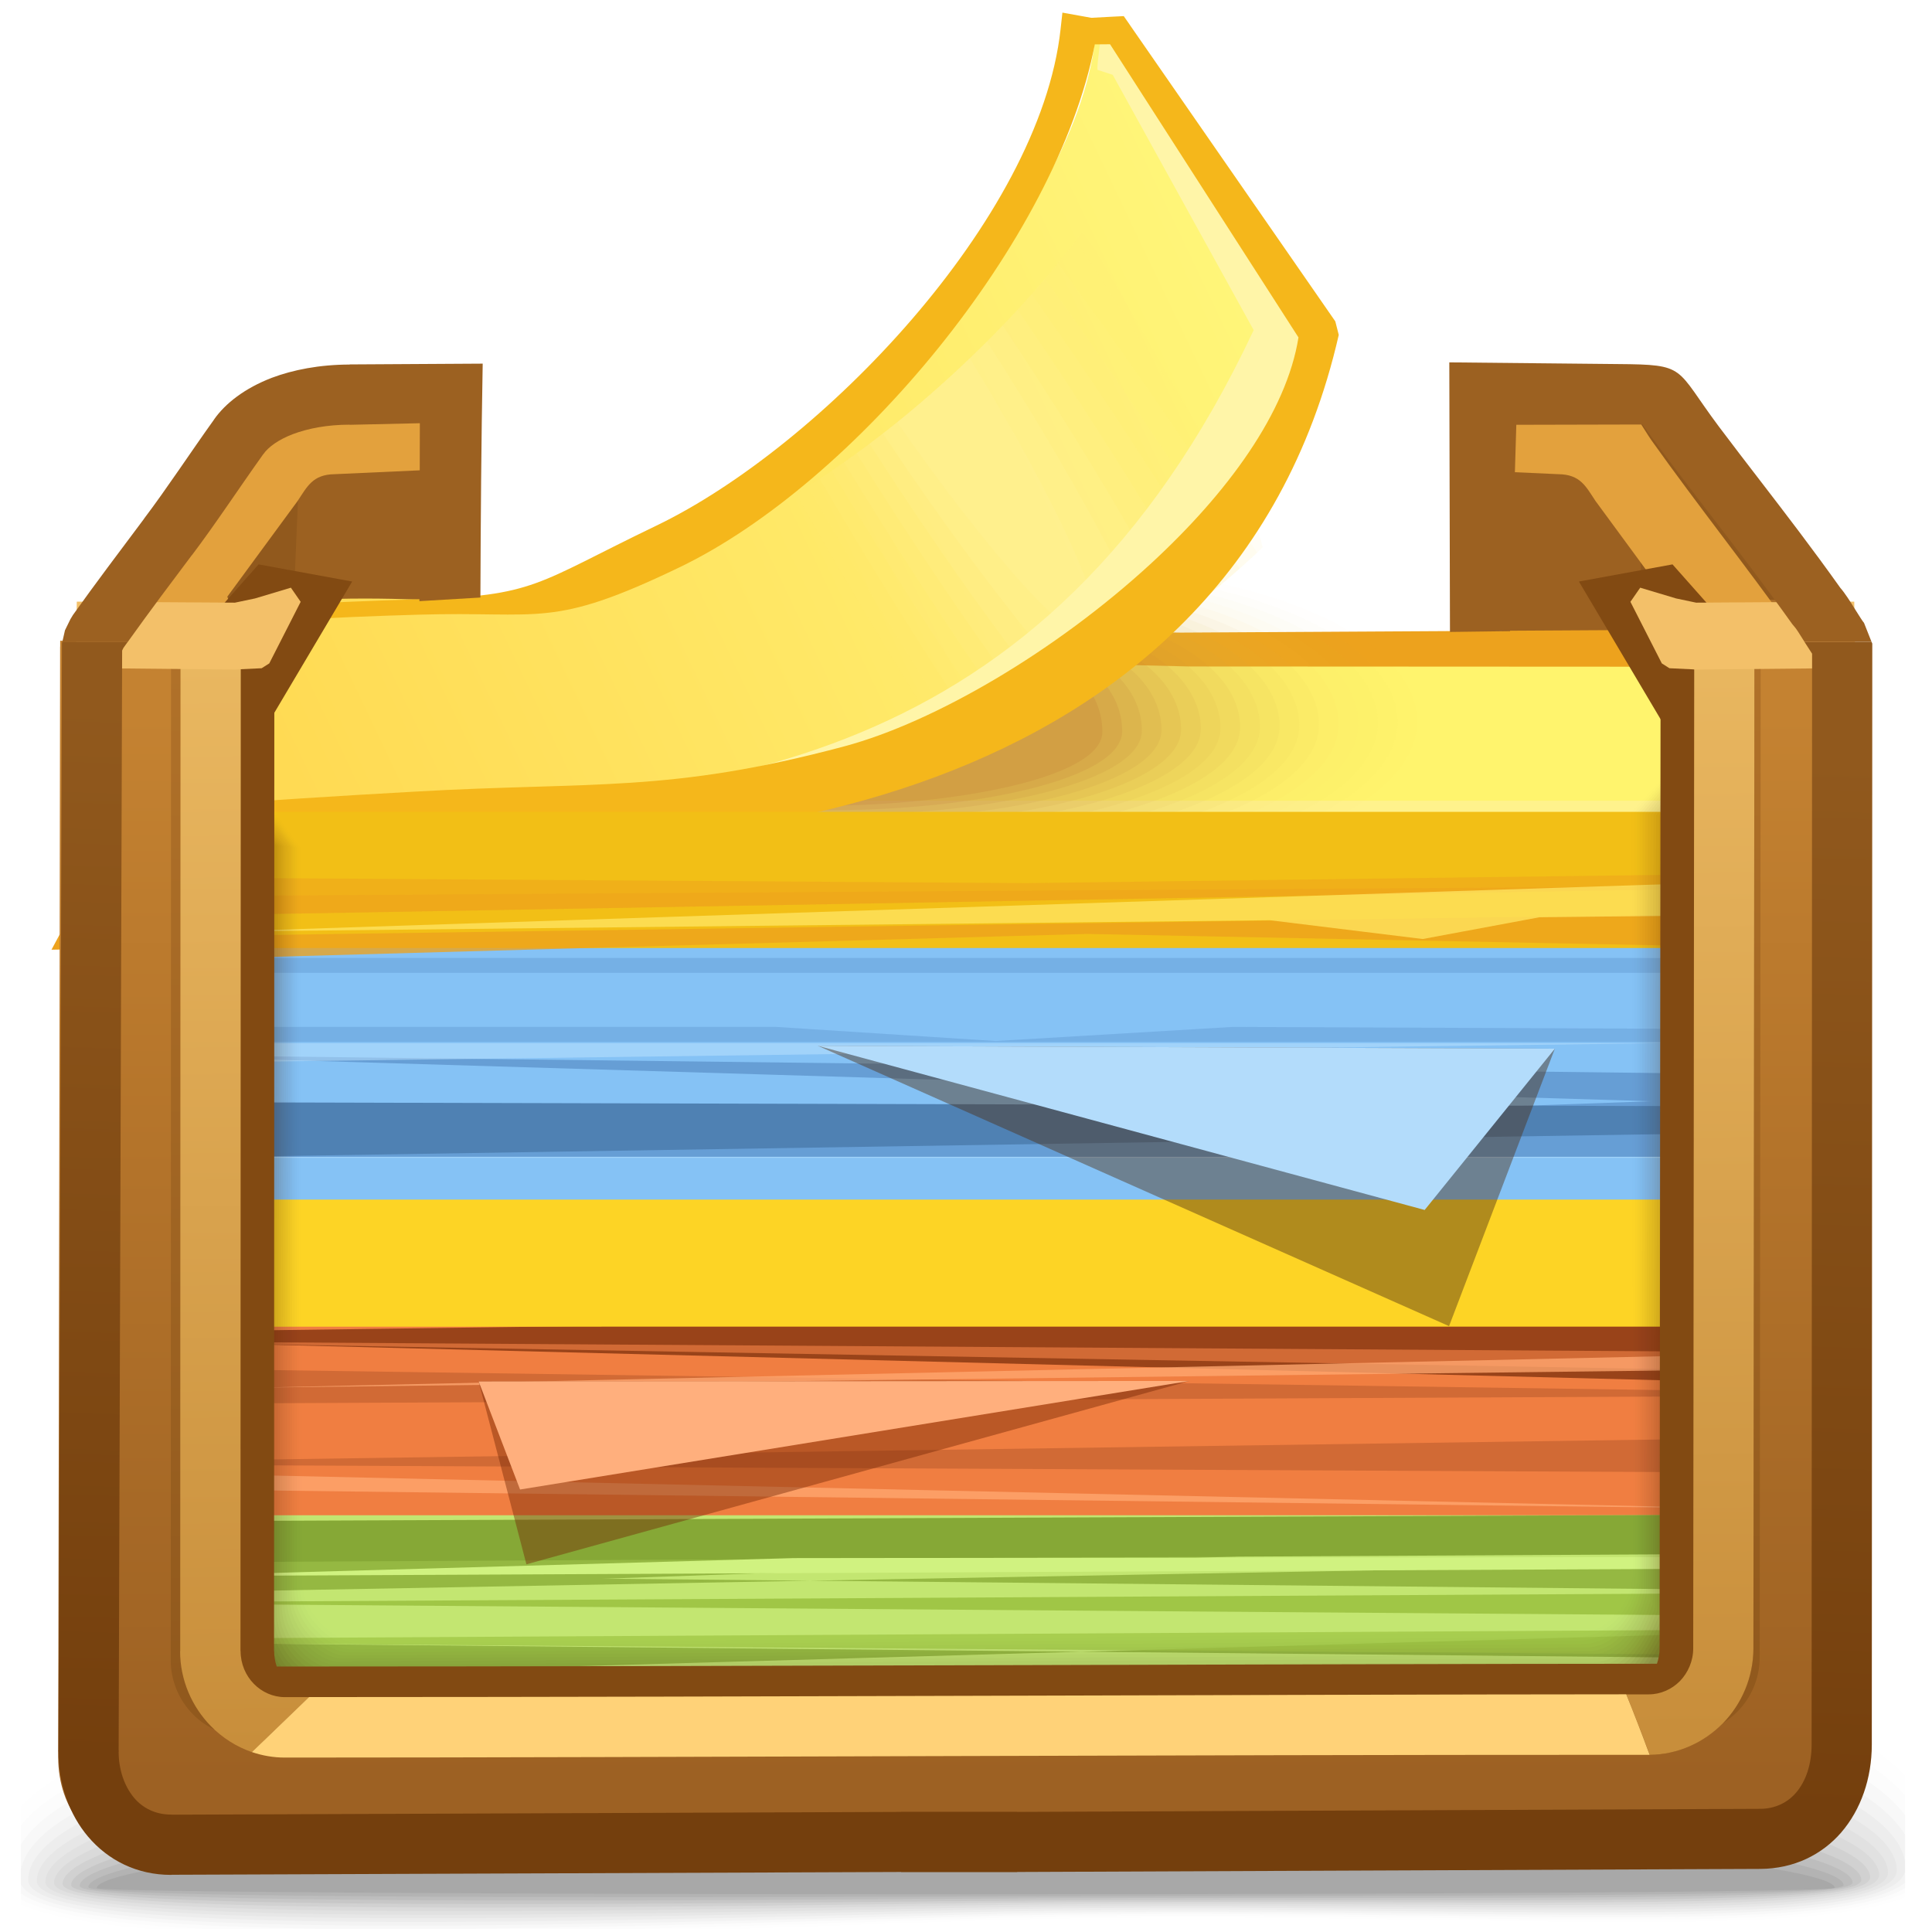 <?xml version="1.0" encoding="UTF-8" standalone="no"?>
<!-- Creator: CorelDRAW -->

<svg
   xmlns:dc="http://purl.org/dc/elements/1.1/"
   xmlns:cc="http://creativecommons.org/ns#"
   xmlns:rdf="http://www.w3.org/1999/02/22-rdf-syntax-ns#"
   xmlns:svg="http://www.w3.org/2000/svg"
   xmlns="http://www.w3.org/2000/svg"
   xmlns:xlink="http://www.w3.org/1999/xlink"
   xmlns:sodipodi="http://sodipodi.sourceforge.net/DTD/sodipodi-0.dtd"
   xmlns:inkscape="http://www.inkscape.org/namespaces/inkscape"
   xml:space="preserve"
   width="32px"
   height="32px"
   style="shape-rendering:geometricPrecision; text-rendering:geometricPrecision; image-rendering:optimizeQuality; fill-rule:evenodd; clip-rule:evenodd"
   viewBox="0 0 32 32"
   id="svg3911"
   version="1.1"
   inkscape:version="0.48.1 r9760"
   sodipodi:docname="knotes.svg"><sodipodi:namedview
   pagecolor="#ffffff"
   bordercolor="#666666"
   borderopacity="1"
   objecttolerance="10"
   gridtolerance="10"
   guidetolerance="10"
   inkscape:pageopacity="0"
   inkscape:pageshadow="2"
   inkscape:window-width="646"
   inkscape:window-height="480"
   id="namedview4136"
   showgrid="false"
   inkscape:zoom="8.3125"
   inkscape:cx="16"
   inkscape:cy="16"
   inkscape:window-x="0"
   inkscape:window-y="24"
   inkscape:window-maximized="0"
   inkscape:current-layer="svg3911" />
 <defs
   id="defs3913">
  <style
   type="text/css"
   id="style3915">
   
    .fil16 {fill:#85C2F5}
    .fil15 {fill:#91591D}
    .fil14 {fill:#9C6121}
    .fil101 {fill:#B3DCFB}
    .fil24 {fill:#C3E671}
    .fil91 {fill:#D99A3D}
    .fil96 {fill:#E3A13D}
    .fil19 {fill:#F07E41}
    .fil63 {fill:#F2BF16}
    .fil23 {fill:#FDD425}
    .fil68 {fill:#FFAF7D}
    .fil30 {fill:#FFF46D}
    .fil70 {fill:#4F81B3;fill-rule:nonzero}
    .fil18 {fill:#669ED5;fill-rule:nonzero}
    .fil93 {fill:#824A12;fill-rule:nonzero}
    .fil28 {fill:#86A836;fill-rule:nonzero}
    .fil25 {fill:#95B842;fill-rule:nonzero}
    .fil21 {fill:#994319;fill-rule:nonzero}
    .fil99 {fill:#9C6121;fill-rule:nonzero}
    .fil26 {fill:#A0C646;fill-rule:nonzero}
    .fil29 {fill:#D0F280;fill-rule:nonzero}
    .fil20 {fill:#D16A35;fill-rule:nonzero}
    .fil31 {fill:#EDA21D;fill-rule:nonzero}
    .fil97 {fill:#F3C069;fill-rule:nonzero}
    .fil62 {fill:#F5B71B;fill-rule:nonzero}
    .fil95 {fill:#FFD278;fill-rule:nonzero}
    .fil32 {fill:#FFF28C;fill-rule:nonzero}
    .fil61 {fill:#FFF5A8;fill-rule:nonzero}
    .fil0 {fill:black;fill-opacity:0}
    .fil71 {fill:#4F2F13;fill-opacity:0}
    .fil51 {fill:#FFF28C;fill-opacity:0}
    .fil72 {fill:#4F2F13;fill-opacity:0.004}
    .fil1 {fill:black;fill-opacity:0.004}
    .fil73 {fill:#4F2F13;fill-opacity:0.008}
    .fil33 {fill:#FBE663;fill-opacity:0.008}
    .fil2 {fill:black;fill-opacity:0.008}
    .fil74 {fill:#4F2F13;fill-opacity:0.012}
    .fil3 {fill:black;fill-opacity:0.016}
    .fil75 {fill:#4F2F13;fill-opacity:0.016}
    .fil34 {fill:#F6DD5F;fill-opacity:0.016}
    .fil76 {fill:#4F2F13;fill-opacity:0.02}
    .fil4 {fill:black;fill-opacity:0.02}
    .fil77 {fill:#4F2F13;fill-opacity:0.02}
    .fil35 {fill:#F1D45C;fill-opacity:0.02}
    .fil5 {fill:black;fill-opacity:0.024}
    .fil52 {fill:#FFF38F;fill-opacity:0.024}
    .fil78 {fill:#4F2F13;fill-opacity:0.024}
    .fil6 {fill:black;fill-opacity:0.027}
    .fil79 {fill:#4F2F13;fill-opacity:0.027}
    .fil36 {fill:#ECCB58;fill-opacity:0.027}
    .fil80 {fill:#4F2F13;fill-opacity:0.031}
    .fil7 {fill:black;fill-opacity:0.031}
    .fil81 {fill:#4F2F13;fill-opacity:0.035}
    .fil37 {fill:#E7C254;fill-opacity:0.035}
    .fil8 {fill:black;fill-opacity:0.035}
    .fil82 {fill:#4F2F13;fill-opacity:0.039}
    .fil9 {fill:black;fill-opacity:0.043}
    .fil83 {fill:#4F2F13;fill-opacity:0.043}
    .fil38 {fill:#E3B951;fill-opacity:0.043}
    .fil84 {fill:#4F2F13;fill-opacity:0.047}
    .fil10 {fill:black;fill-opacity:0.047}
    .fil53 {fill:#FFF391;fill-opacity:0.047}
    .fil85 {fill:#4F2F13;fill-opacity:0.051}
    .fil39 {fill:#DEB04D;fill-opacity:0.051}
    .fil11 {fill:black;fill-opacity:0.051}
    .fil86 {fill:#4F2F13;fill-opacity:0.055}
    .fil12 {fill:black;fill-opacity:0.055}
    .fil87 {fill:#4F2F13;fill-opacity:0.055}
    .fil40 {fill:#D9A749;fill-opacity:0.055}
    .fil13 {fill:black;fill-opacity:0.059}
    .fil88 {fill:#4F2F13;fill-opacity:0.059}
    .fil41 {fill:#D49F46;fill-opacity:0.063}
    .fil42 {fill:#CF9642;fill-opacity:0.071}
    .fil54 {fill:#FFF393;fill-opacity:0.075}
    .fil43 {fill:#CA8D3E;fill-opacity:0.078}
    .fil44 {fill:#C6843B;fill-opacity:0.086}
    .fil45 {fill:#C17B37;fill-opacity:0.09}
    .fil55 {fill:#FFF396;fill-opacity:0.098}
    .fil46 {fill:#BC7233;fill-opacity:0.098}
    .fil47 {fill:#B76930;fill-opacity:0.106}
    .fil48 {fill:#B2602C;fill-opacity:0.114}
    .fil49 {fill:#AD5728;fill-opacity:0.122}
    .fil56 {fill:#FFF498;fill-opacity:0.122}
    .fil57 {fill:#FFF49A;fill-opacity:0.145}
    .fil58 {fill:#FFF49D;fill-opacity:0.173}
    .fil59 {fill:#FFF49F;fill-opacity:0.196}
    .fil60 {fill:#FFF4A1;fill-opacity:0.22}
    .fil100 {fill:#4F2F13;fill-opacity:0.439}
    .fil67 {fill:#752706;fill-opacity:0.439}
    .fil69 {fill:#669ED5;fill-rule:nonzero;fill-opacity:0.502}
    .fil17 {fill:#BEE4FE;fill-rule:nonzero;fill-opacity:0.502}
    .fil64 {fill:#EDA21D;fill-rule:nonzero;fill-opacity:0.502}
    .fil27 {fill:#A0C646;fill-rule:nonzero;fill-opacity:0.78}
    .fil65 {fill:#EDA21D;fill-rule:nonzero;fill-opacity:0.78}
    .fil22 {fill:#FFA770;fill-rule:nonzero;fill-opacity:0.78}
    .fil66 {fill:#FFE461;fill-rule:nonzero;fill-opacity:0.78}
    .fil89 {fill:url(#id0)}
    .fil90 {fill:url(#id1)}
    .fil92 {fill:url(#id2)}
    .fil50 {fill:url(#id3)}
    .fil94 {fill:url(#id4);fill-rule:nonzero}
    .fil98 {fill:url(#id5);fill-rule:nonzero}
   
  </style>
  <linearGradient
   id="id0"
   gradientUnits="userSpaceOnUse"
   x1="8.951"
   y1="29.529"
   x2="8.951"
   y2="10.852">
   <stop
   offset="0"
   style="stop-color:#9D6123"
   id="stop3918" />
   <stop
   offset="0.569"
   style="stop-color:#B3732A"
   id="stop3920" />
   <stop
   offset="1"
   style="stop-color:#C48231"
   id="stop3922" />
  </linearGradient>
  <linearGradient
   id="id1"
   gradientUnits="userSpaceOnUse"
   x1="16.119"
   y1="27.895"
   x2="16.119"
   y2="11.057">
   <stop
   offset="0"
   style="stop-color:#91591D"
   id="stop3925" />
   <stop
   offset="1"
   style="stop-color:#B07129"
   id="stop3927" />
  </linearGradient>
  <linearGradient
   id="id2"
   gradientUnits="userSpaceOnUse"
   xlink:href="#id0"
   x1="15.948"
   y1="29.459"
   x2="15.948"
   y2="11.815">
  </linearGradient>
  <linearGradient
   id="id3"
   gradientUnits="userSpaceOnUse"
   x1="3.962"
   y1="11.124"
   x2="20.354"
   y2="3.312">
   <stop
   offset="0"
   style="stop-color:#FFDA53"
   id="stop3931" />
   <stop
   offset="1"
   style="stop-color:#FFF67A"
   id="stop3933" />
  </linearGradient>
  <linearGradient
   id="id4"
   gradientUnits="userSpaceOnUse"
   x1="16.115"
   y1="28.826"
   x2="15.926"
   y2="10.863">
   <stop
   offset="0"
   style="stop-color:#C88E3B"
   id="stop3936" />
   <stop
   offset="1"
   style="stop-color:#E9B760"
   id="stop3938" />
  </linearGradient>
  <linearGradient
   id="id5"
   gradientUnits="userSpaceOnUse"
   x1="15.711"
   y1="29.6"
   x2="16.268"
   y2="12.088">
   <stop
   offset="0"
   style="stop-color:#743F0D"
   id="stop3941" />
   <stop
   offset="1"
   style="stop-color:#91591D"
   id="stop3943" />
  </linearGradient>
 </defs>
 <g
   id="Слой_x0020_1">
  <g
   id="_46767272">
   <path
   id="_46504072"
   class="fil0"
   d="M15.264 27.029c10.799,-0.443 14.85,0.669 16.291,2.045l0 2.419c-2.143,0.772 -8.641,0.102 -15.732,0.372l-2.268 0.085 -11.725 0c-0.631,-0.077 -1.133,-0.182 -1.485,-0.32l0 -2.021c1.172,-1.089 4.649,-2.157 14.919,-2.58z" />
   <g
   id="g3949">
    <path
   id="_46498792"
   class="fil1"
   d="M15.3 27.262c10.866,-0.429 14.91,0.757 16.255,2.145l0 2.015c-1.968,0.801 -8.556,0.146 -15.716,0.402l-3.616 0.125 -9.762 0c-0.961,-0.083 -1.686,-0.211 -2.115,-0.404l0 -1.622c1.039,-1.108 4.4,-2.243 14.955,-2.661z" />
    <path
   id="_87954048"
   class="fil2"
   d="M15.333 27.5c10.925,-0.415 14.996,0.85 16.222,2.239l0 1.613c-1.76,0.833 -8.454,0.196 -15.704,0.435 -1.84,0.061 -3.626,0.119 -5.295,0.162l-7.163 0c-1.487,-0.074 -2.558,-0.227 -3.049,-0.49l0 -1.221c0.886,-1.117 4.148,-2.327 14.988,-2.738z" />
    <path
   id="_46539624"
   class="fil3"
   d="M15.366 27.737c10.98,-0.398 15.122,0.946 16.189,2.325l0 1.213c-1.494,0.869 -8.325,0.25 -15.691,0.475 -3.118,0.096 -6.091,0.184 -8.593,0.2l-1.521 0c-2.837,-0.022 -4.842,-0.177 -5.405,-0.591l0 -0.806c0.684,-1.116 3.861,-2.412 15.021,-2.816z" />
    <path
   id="_90011544"
   class="fil4"
   d="M15.4 27.975c11.072,-0.378 15.33,1.06 16.155,2.417l0 0.789c-1.117,0.926 -8.138,0.324 -15.678,0.534 -8.011,0.223 -15.131,0.402 -15.532,-0.511l0 -0.243c0.25,-1.11 3.215,-2.58 15.055,-2.985z" />
    <path
   id="_46542312"
   class="fil5"
   d="M15.434 28.21c11.54,-0.37 15.911,1.286 16.12,2.627l0 0.155c-0.262,1.113 -7.699,0.484 -15.663,0.684 -8.131,0.204 -15.424,0.361 -15.424,-0.541 0,-1.049 3.184,-2.547 14.966,-2.925z" />
    <path
   id="_46513528"
   class="fil6"
   d="M15.467 28.445c11.147,-0.33 15.915,1.277 15.95,2.517 0.034,1.068 -7.499,0.496 -15.514,0.674 -8.014,0.178 -15.293,0.312 -15.293,-0.485 0,-0.974 3.709,-2.375 14.857,-2.706z" />
    <path
   id="_46430544"
   class="fil7"
   d="M15.502 28.684c10.514,-0.283 15.738,1.195 15.768,2.323 0.03,0.925 -7.454,0.439 -15.353,0.593 -7.896,0.154 -15.165,0.263 -15.165,-0.431 0,-0.898 4.234,-2.202 14.749,-2.485z" />
    <path
   id="_87717848"
   class="fil8"
   d="M15.536 28.919c9.878,-0.236 15.563,1.116 15.588,2.131 0.024,0.782 -7.413,0.384 -15.194,0.511 -7.779,0.128 -15.035,0.214 -15.035,-0.376 0,-0.823 4.761,-2.03 14.642,-2.267z" />
    <path
   id="_46488328"
   class="fil9"
   d="M15.569 29.155c9.245,-0.189 15.387,1.037 15.406,1.937 0.021,0.641 -7.367,0.33 -15.031,0.431 -7.663,0.103 -14.907,0.164 -14.907,-0.321 0,-0.748 5.286,-1.858 14.533,-2.047z" />
    <path
   id="_87257944"
   class="fil10"
   d="M15.602 29.392c8.611,-0.141 15.212,0.958 15.227,1.745 0.015,0.498 -7.327,0.274 -14.873,0.351 -7.544,0.076 -14.777,0.113 -14.777,-0.267 0,-0.673 5.811,-1.687 14.423,-1.828z" />
    <path
   id="_91840776"
   class="fil11"
   d="M15.636 29.629c7.978,-0.094 15.037,0.876 15.048,1.551 0.008,0.356 -7.285,0.217 -14.714,0.269 -7.429,0.051 -14.65,0.064 -14.65,-0.213 0,-0.598 6.338,-1.513 14.316,-1.608z" />
    <path
   id="_46463288"
   class="fil12"
   d="M15.671 29.867c7.343,-0.047 14.86,0.797 14.865,1.357 0.006,0.215 -7.239,0.163 -14.552,0.189 -7.311,0.025 -14.52,0.014 -14.52,-0.157 0,-0.523 6.863,-1.342 14.207,-1.389z" />
   </g>
   <path
   id="_46479608"
   class="fil13"
   d="M15.701 30.103c6.709,0 14.687,0.718 14.687,1.165 0,0.145 -28.785,0.141 -28.785,0.005 0,-0.448 7.388,-1.169 14.098,-1.169z" />
  </g>
  <polygon
   class="fil14"
   points="6.931,6.731 4.285,6.802 3.005,8.42 2.646,25.585 6.296,27.548 7.046,9.749 "
   id="polygon3964" />
  <polygon
   class="fil14"
   points="24.742,6.78 28.251,7.36 29.531,9.128 29.889,26.293 26.239,28.256 24.899,11.056 "
   id="polygon3966" />
  <polygon
   class="fil15"
   points="4.979,7.265 3.69,7.485 2.63,9.103 2.308,24.547 4.247,24.547 4.863,10.002 "
   id="polygon3968" />
  <polygon
   class="fil15"
   points="27.16,6.991 28.151,7.485 29.431,9.103 29.753,24.547 27.593,24.547 27.184,10.634 "
   id="polygon3970" />
  <rect
   class="fil16"
   x="2.159"
   y="13.967"
   width="28.714"
   height="14.661"
   id="rect3972" />
  <polygon
   class="fil17"
   points="4.066,19.178 29.126,19.178 29.027,19.158 4.099,19.158 "
   id="polygon3974" />
  <polygon
   class="fil18"
   points="3.998,19.112 10.412,18.845 28.943,18.183 29.059,19.16 3.998,19.16 "
   id="polygon3976" />
  <polygon
   class="fil19"
   points="30.848,21.013 30.707,28.644 2.159,29.445 2.108,21.464 "
   id="polygon3978" />
  <polygon
   class="fil20"
   points="2.723,24.198 28.483,23.828 28.368,24.386 2.756,24.263 "
   id="polygon3980" />
  <polygon
   class="fil21"
   points="3.906,22.261 4.487,22.033 29.495,21.696 29.427,22.91 3.872,22.258 "
   id="polygon3982" />
  <polygon
   class="fil20"
   points="3.906,22.261 4.454,22.233 29.427,22.395 29.377,22.709 3.872,22.258 "
   id="polygon3984" />
  <polygon
   class="fil20"
   points="29.716,23.056 3.955,22.685 4.069,23.244 29.683,23.121 "
   id="polygon3986" />
  <polygon
   class="fil22"
   points="4.022,22.989 29.549,22.418 29.501,22.676 3.989,22.987 "
   id="polygon3988" />
  <polygon
   class="fil22"
   points="29.249,24.992 3.722,24.422 3.77,24.679 29.282,24.991 "
   id="polygon3990" />
  <polygon
   class="fil23"
   points="3.851,19.869 29.581,19.869 29.593,21.973 3.762,21.974 "
   id="polygon3992" />
  <polygon
   class="fil24"
   points="30.99,25.097 30.674,28.827 1.96,28.827 2.276,25.097 "
   id="polygon3994" />
  <polygon
   class="fil25"
   points="29.26,26.065 28.746,26.332 3.306,26.082 3.422,26.365 28.929,25.896 "
   id="polygon3996" />
  <polygon
   class="fil25"
   points="29.593,27.2 29.079,27.467 3.639,27.218 3.655,27.767 29.262,27.031 "
   id="polygon3998" />
  <polygon
   class="fil26"
   points="2.609,26.566 3.189,26.532 29.628,26.384 29.612,26.765 2.573,26.563 "
   id="polygon4000" />
  <polygon
   class="fil25"
   points="29.527,25.463 28.945,25.231 2.374,25.315 2.059,26.428 29.562,25.461 "
   id="polygon4002" />
  <polygon
   class="fil27"
   points="2.264,27.143 29.537,26.989 29.412,27.414 2.299,27.208 "
   id="polygon4004" />
  <polygon
   class="fil28"
   points="2.165,25.198 29.504,25.085 29.512,25.734 2.315,25.88 "
   id="polygon4006" />
  <polygon
   class="fil29"
   points="2.48,26.111 13.142,25.807 29.277,25.788 29.349,25.978 2.374,26.107 "
   id="polygon4008" />
  <polygon
   class="fil30"
   points="4.243,9.923 1,15.653 30.682,14.998 27.715,10.499 19.853,10.521 "
   id="polygon4010" />
  <path
   class="fil31"
   d="M4.373 10.666l-2.782 4.615 28.765 -0.247 -2.831 -3.991 -7.822 -0.004 -0.002 0 -15.328 -0.373zm-3.344 4.735l3.021 -5.06 0.064 -0.116 0.132 0.001 15.31 0.252 8.11 -0.047 0.116 0 0.066 0.099 3.095 4.596 0.046 0.283 -0.226 0.056 -29.537 0.259 -0.373 0.006 0.176 -0.328z"
   id="path4012" />
  <polygon
   class="fil32"
   points="28.669,13.445 28.669,13.51 28.669,13.693 4.003,13.693 4.003,13.51 4.003,13.445 4.003,13.262 28.669,13.262 "
   id="polygon4014" />
  <g
   id="_46673816">
   <g
   id="g4017">
    <path
   id="_46716704"
   class="fil33"
   d="M17.541 9.394c3.311,0 5.933,1.153 5.933,2.557 0,1.406 -2.728,2.534 -6.037,2.534 -3.311,0 -5.987,-1.063 -5.89,-2.547 0.094,-1.484 2.685,-2.544 5.994,-2.544z" />
    <path
   id="_46715192"
   class="fil34"
   d="M17.404 9.462c3.24,0 5.745,1.135 5.745,2.499 0,1.365 -2.715,2.453 -5.955,2.453 -3.24,0 -5.849,-0.958 -5.658,-2.48 0.191,-1.521 2.628,-2.472 5.868,-2.472z" />
    <path
   id="_46713816"
   class="fil35"
   d="M17.269 9.531c3.169,0 5.554,1.116 5.554,2.443 0,1.325 -2.7,2.369 -5.87,2.369 -3.169,0 -5.712,-0.849 -5.424,-2.411 0.287,-1.561 2.57,-2.401 5.74,-2.401z" />
    <path
   id="_46712440"
   class="fil36"
   d="M17.132 9.599c3.098,0 5.365,1.098 5.365,2.384 0,1.287 -2.686,2.289 -5.785,2.289 -3.098,0 -5.574,-0.743 -5.191,-2.343 0.383,-1.599 2.512,-2.329 5.612,-2.329z" />
    <path
   id="_46711064"
   class="fil37"
   d="M16.997 9.668c3.029,0 5.175,1.078 5.175,2.327 0,1.246 -2.673,2.206 -5.701,2.206 -3.029,0 -5.437,-0.637 -4.96,-2.275 0.478,-1.639 2.457,-2.258 5.486,-2.258z" />
    <path
   id="_46709688"
   class="fil38"
   d="M16.86 9.735c2.959,0 4.987,1.061 4.987,2.269 0,1.208 -2.66,2.125 -5.618,2.125 -2.958,0 -5.301,-0.529 -4.727,-2.206 0.573,-1.678 2.399,-2.188 5.358,-2.188z" />
    <path
   id="_46708312"
   class="fil39"
   d="M16.724 9.805c2.887,0 4.796,1.043 4.796,2.211 0,1.167 -2.645,2.042 -5.533,2.042 -2.887,0 -5.164,-0.423 -4.493,-2.139 0.669,-1.716 2.341,-2.114 5.23,-2.114z" />
    <path
   id="_46706936"
   class="fil40"
   d="M16.586 9.872c2.819,0 4.608,1.025 4.608,2.153 0,1.128 -2.632,1.962 -5.448,1.962 -2.817,0 -5.027,-0.317 -4.263,-2.071 0.767,-1.755 2.287,-2.045 5.103,-2.045z" />
    <path
   id="_46705560"
   class="fil41"
   d="M16.45 9.942c2.746,0 4.418,1.005 4.418,2.094 0,1.089 -2.616,1.88 -5.362,1.88 -2.747,0 -4.891,-0.209 -4.03,-2.003 0.862,-1.793 2.228,-1.971 4.975,-1.971z" />
    <path
   id="_46704184"
   class="fil42"
   d="M16.315 10.009c2.674,0 4.226,0.989 4.226,2.036 0,1.051 -2.602,1.8 -5.279,1.8 -2.677,0 -4.754,-0.102 -3.796,-1.935 0.956,-1.834 2.171,-1.902 4.849,-1.902z" />
    <path
   id="_46702808"
   class="fil43"
   d="M16.177 10.079c2.606,0 4.038,0.969 4.038,1.978 0,1.01 -2.588,1.717 -5.195,1.717 -2.606,0 -4.616,0.005 -3.564,-1.866 1.052,-1.873 2.114,-1.83 4.72,-1.83z" />
    <path
   id="_46689448"
   class="fil44"
   d="M16.041 10.146c2.536,0 3.849,0.951 3.849,1.922 0,0.97 -2.575,1.635 -5.111,1.635 -2.536,0 -4.478,0.112 -3.331,-1.799 1.147,-1.91 2.056,-1.758 4.592,-1.758z" />
    <path
   id="_46689344"
   class="fil45"
   d="M15.905 10.216c2.465,0 3.658,0.931 3.658,1.863 0,0.931 -2.561,1.553 -5.025,1.553 -2.466,0 -4.342,0.22 -3.098,-1.73 1.244,-1.95 1.999,-1.686 4.465,-1.686z" />
    <path
   id="_46687968"
   class="fil46"
   d="M15.768 10.283c2.395,0 3.47,0.914 3.47,1.805 0,0.893 -2.547,1.473 -4.942,1.473 -2.394,0 -4.205,0.326 -2.863,-1.662 1.337,-1.99 1.939,-1.616 4.335,-1.616z" />
    <path
   id="_46686608"
   class="fil47"
   d="M15.633 10.352c2.323,0 3.28,0.897 3.28,1.748 0,0.852 -2.532,1.389 -4.857,1.389 -2.323,0 -4.069,0.433 -2.634,-1.593 1.436,-2.028 1.886,-1.544 4.211,-1.544z" />
    <path
   id="_46694616"
   class="fil48"
   d="M15.497 10.421c2.254,0 3.09,0.878 3.09,1.689 0,0.813 -2.518,1.308 -4.773,1.308 -2.254,0 -3.931,0.541 -2.4,-1.525 1.531,-2.067 1.828,-1.472 4.083,-1.472z" />
   </g>
   <path
   id="_46673936"
   class="fil49"
   d="M15.359 10.49c2.184,0 2.9,0.859 2.9,1.631 0,0.774 -2.503,1.226 -4.684,1.226 -2.185,0 -3.796,0.648 -2.17,-1.458 1.628,-2.105 1.772,-1.4 3.955,-1.4z" />
  </g>
  <path
   class="fil50"
   d="M18.499 0.605l3.401 4.904c-0.358,2.995 -4.963,6.416 -7.778,7.17 -4.316,1.154 -6.716,0.598 -11.707,1.081l1.983 -3.776c3.419,-0.288 3.904,0.497 6.767,-0.88 2.374,-1.143 6.625,-5.266 6.978,-8.48l0.356 -0.019z"
   id="path4036" />
  <g
   id="_87407552">
   <path
   id="_87224896"
   class="fil51"
   d="M14.99 11.73c-0.717,-1.178 -1.388,-2.329 -2.008,-3.442 1.51,-0.842 3.558,-2.565 4.97,-4.48l2.886 4.98c0.028,0.094 0.053,0.187 0.077,0.279 -1.538,1.463 -3.523,2.669 -5.07,3.166 -0.283,-0.158 -0.568,-0.326 -0.855,-0.502z" />
   <g
   id="g4040">
    <path
   id="_46843784"
   class="fil52"
   d="M15.466 12.016c-0.822,-1.317 -1.587,-2.603 -2.287,-3.841 1.476,-0.871 3.395,-2.511 4.746,-4.329l0.206 0.272 2.707 4.67c0.028,0.094 0.053,0.187 0.077,0.279 -1.538,1.463 -3.521,2.669 -5.07,3.166l-0.379 -0.216z" />
    <path
   id="_88032248"
   class="fil53"
   d="M15.907 12.213c-0.915,-1.424 -1.763,-2.821 -2.529,-4.158 1.41,-0.874 3.164,-2.392 4.447,-4.077 0.64,0.996 1.289,2.014 1.915,2.916l1.098 1.893c0.028,0.094 0.053,0.187 0.077,0.279 -1.518,1.443 -3.469,2.639 -5.008,3.147z" />
    <path
   id="_87516280"
   class="fil54"
   d="M20.622 8.845l0.2 0.309c-1.416,1.324 -3.186,2.425 -4.646,2.965l-0.376 -0.578c-0.801,-1.234 -1.545,-2.445 -2.224,-3.612 1.263,-0.817 2.762,-2.114 3.945,-3.567 1.016,1.374 2.062,2.881 3.101,4.482z" />
    <path
   id="_87517112"
   class="fil55"
   d="M19.743 8.174c0.27,0.417 0.534,0.833 0.79,1.243 -1.271,1.124 -2.778,2.065 -4.08,2.594 -0.321,-0.475 -0.644,-0.961 -0.966,-1.459 -0.607,-0.937 -1.179,-1.859 -1.71,-2.754 1.142,-0.771 2.447,-1.905 3.532,-3.179 0.801,1.104 1.619,2.297 2.434,3.555z" />
    <path
   id="_87517992"
   class="fil56"
   d="M18.866 7.5c0.48,0.739 0.934,1.469 1.362,2.18 -1.107,0.927 -2.358,1.708 -3.486,2.206 -0.52,-0.739 -1.043,-1.517 -1.565,-2.323 -0.417,-0.645 -0.817,-1.283 -1.198,-1.906 1.015,-0.71 2.136,-1.688 3.108,-2.783 0.588,0.829 1.185,1.708 1.779,2.626z" />
    <path
   id="_87518872"
   class="fil57"
   d="M17.989 6.829c0.697,1.076 1.337,2.127 1.905,3.121 -0.919,0.729 -1.915,1.351 -2.845,1.795 -0.713,-0.971 -1.449,-2.038 -2.184,-3.171 -0.232,-0.358 -0.458,-0.713 -0.677,-1.065 0.876,-0.635 1.817,-1.46 2.666,-2.378 0.376,0.547 0.756,1.113 1.135,1.699z" />
    <path
   id="_87519752"
   class="fil58"
   d="M17.11 6.156c0.94,1.449 1.76,2.844 2.414,4.079 -0.702,0.522 -1.434,0.982 -2.141,1.345 -0.891,-1.136 -1.862,-2.499 -2.829,-3.995l-0.152 -0.235c0.729,-0.547 1.495,-1.219 2.205,-1.958 0.168,0.252 0.335,0.506 0.503,0.764z" />
    <path
   id="_87520632"
   class="fil59"
   d="M16.346 5.658c1.198,1.863 2.16,3.603 2.74,4.892 -0.433,0.301 -0.874,0.575 -1.309,0.819 -0.894,-1 -2.012,-2.473 -3.153,-4.187 0.571,-0.445 1.159,-0.963 1.721,-1.524z" />
   </g>
   <path
   id="_87257736"
   class="fil60"
   d="M16.063 5.935c1.498,2.454 2.386,4.428 2.043,4.62 -0.33,0.184 -1.69,-1.335 -3.246,-3.561 0.402,-0.324 0.807,-0.678 1.202,-1.058z" />
  </g>
  <path
   class="fil61"
   d="M18.352 0.644l3.522 4.733 0.018 0.08c-0.167,1.395 -1.347,2.891 -2.72,4.157 -1.632,1.507 -3.786,2.704 -5.334,3.117 -2.955,0.791 -4.21,0.693 -7.228,0.868 -1.403,0.08 -2.871,0.064 -4.449,0.217l-0.22 0.021 0.098 -0.2 0.146 -0.298 0.287 -0.026 -0.115 0.235c1.507,-0.141 2.836,-0.021 4.172,-0.098 5.107,-0.265 10.763,-0.593 14.236,-7.982l-2.335 -4.229 -0.252 -0.082c-0.011,-0.144 0.077,-0.574 0.052,-0.716l0.12 0.201z"
   id="path4051" />
  <path
   class="fil62"
   d="M18.718 0.419l3.399 4.904 0.057 0.224c-1.823,7.978 -10.874,8.785 -15.288,8.27 -1.404,0.08 -2.876,0.115 -4.44,0.266l-0.601 0.059 0.281 -0.536 1.983 -3.378 0.084 -0.158 0.178 -0.015c0.928,-0.078 1.768,-0.104 2.542,-0.128 1.97,-0.058 1.944,-0.252 3.957,-1.22 2.706,-1.302 6.35,-5.07 6.696,-8.22l0.031 -0.278 0.478 0.086 0.357 -0.019 0.181 -0.009 0.105 0.151zm2.789 5.17l-3.121 -4.856 -0.252 0.002c-0.632,3.259 -3.995,7.274 -6.878,8.661 -2.138,1.029 -2.276,0.724 -4.324,0.785 -0.7,0.021 -1.455,0.045 -2.328,0.113l-1.619 3.082c1.373,-0.12 2.645,-0.194 3.866,-0.263 2.991,-0.172 4.221,0.027 7.137,-0.752 1.487,-0.399 3.497,-1.572 5.079,-3.03 1.261,-1.162 2.242,-2.498 2.44,-3.743z"
   id="path4053" />
  <polygon
   class="fil63"
   points="3.18,13.447 29.709,13.447 29.678,15.702 3.149,15.702 "
   id="polygon4055" />
  <polygon
   class="fil64"
   points="29.143,14.705 28.559,14.477 17.005,14.627 3.553,14.539 3.671,15.153 29.176,14.703 "
   id="polygon4057" />
  <polygon
   class="fil64"
   points="29.143,14.705 28.593,14.677 3.619,14.839 3.671,15.153 29.176,14.703 "
   id="polygon4059" />
  <polygon
   class="fil65"
   points="3.333,15.502 29.093,15.131 28.979,15.688 18.004,15.469 3.386,15.88 3.365,15.565 "
   id="polygon4061" />
  <polygon
   class="fil66"
   points="3.533,15.434 29.092,14.596 28.979,15.155 25.497,15.193 23.565,15.553 21.034,15.242 3.499,15.432 "
   id="polygon4063" />
  <polygon
   class="fil67"
   points="19.701,22.873 8.719,25.91 7.928,22.881 "
   id="polygon4065" />
  <polygon
   class="fil68"
   points="19.701,22.873 8.614,24.671 7.928,22.881 "
   id="polygon4067" />
  <polygon
   class="fil69"
   points="3.815,15.867 28.875,15.867 28.875,16.113 3.815,16.113 "
   id="polygon4069" />
  <polygon
   class="fil18"
   points="4.148,17.493 29.176,17.794 29.042,18.291 4.148,17.54 "
   id="polygon4071" />
  <polygon
   class="fil18"
   points="29.075,18.795 3.748,18.712 4.015,19.043 29.075,18.842 "
   id="polygon4073" />
  <polygon
   class="fil70"
   points="28.674,18.769 27.872,18.321 3.397,18.257 3.514,19.166 28.707,18.766 "
   id="polygon4075" />
  <polygon
   class="fil17"
   points="3.932,17.277 28.993,17.277 29.092,17.257 3.848,17.591 "
   id="polygon4077" />
  <polygon
   class="fil69"
   points="3.349,17.009 12.858,17.009 16.489,17.243 20.418,17.009 28.41,17.043 28.41,17.257 20.584,17.257 16.423,17.257 13.026,17.257 3.349,17.257 "
   id="polygon4079" />
  <g
   id="_46553024">
   <path
   id="_46582624"
   class="fil71"
   d="M29.198 13.353l0.182 14.004c0.011,0.897 -0.664,1.736 -1.474,1.732l-23.454 -0.12c-0.81,-0.005 -1.847,-0.451 -1.859,-1.349l-0.183 -13.57 0.66 -2.653 1.943 2.653 0.033 12.093c0,0.566 0.611,1.03 0.927,1.028l20.109 -0.178c0.51,-0.005 0.924,-0.462 0.928,-1.029l-0.032 -12.525 1.189 -1.252 1.03 1.168z" />
   <g
   id="g4083">
    <path
   id="_46580984"
   class="fil72"
   d="M29.186 13.353c0.06,4.667 0.122,9.335 0.182,14.003 0.012,0.898 -0.663,1.736 -1.474,1.733 -7.815,-0.041 -15.628,-0.083 -23.441,-0.123 -0.81,-0.004 -1.849,-0.45 -1.859,-1.348 -0.061,-4.524 -0.122,-9.045 -0.183,-13.569 0.216,-0.88 0.433,-1.759 0.65,-2.639 0.64,0.879 1.279,1.758 1.921,2.635 0.007,4.048 0.015,8.097 0.024,12.146 0,0.565 0.599,1.03 0.915,1.028 6.734,-0.056 13.466,-0.113 20.2,-0.169 0.5,-0.005 0.906,-0.463 0.928,-1.028 -0.008,-4.193 -0.017,-8.387 -0.024,-12.579 0.389,-0.42 0.778,-0.841 1.168,-1.261 0.331,0.39 0.663,0.781 0.993,1.172z" />
    <path
   id="_46579312"
   class="fil73"
   d="M29.176 13.353c0.06,4.667 0.12,9.335 0.182,14.003 0.011,0.898 -0.664,1.736 -1.475,1.733 -7.81,-0.041 -15.62,-0.083 -23.43,-0.123 -0.81,-0.004 -1.849,-0.45 -1.859,-1.348 -0.061,-4.524 -0.122,-9.045 -0.183,-13.569 0.214,-0.875 0.426,-1.749 0.639,-2.625 0.633,0.873 1.265,1.746 1.897,2.619 0.005,4.066 0.011,8.132 0.015,12.198 0,0.565 0.587,1.03 0.905,1.028 6.763,-0.053 13.525,-0.105 20.29,-0.159 0.49,-0.005 0.889,-0.462 0.928,-1.028 -0.006,-4.211 -0.011,-8.422 -0.015,-12.631 0.382,-0.423 0.764,-0.848 1.147,-1.271 0.319,0.391 0.639,0.783 0.959,1.174z" />
    <path
   id="_46577672"
   class="fil74"
   d="M29.163 13.353c0.061,4.667 0.122,9.335 0.182,14.003 0.013,0.898 -0.663,1.736 -1.474,1.733 -7.805,-0.041 -15.611,-0.083 -23.418,-0.123 -0.81,-0.004 -1.849,-0.45 -1.859,-1.348 -0.061,-4.524 -0.122,-9.045 -0.183,-13.569 0.21,-0.869 0.419,-1.74 0.628,-2.609 0.626,0.867 1.251,1.734 1.875,2.6 0.002,4.084 0.005,8.168 0.006,12.251 0.001,0.566 0.576,1.031 0.893,1.028 6.794,-0.05 13.586,-0.099 20.38,-0.149 0.481,-0.004 0.873,-0.463 0.928,-1.028 -0.002,-4.229 -0.005,-8.457 -0.006,-12.684 0.374,-0.428 0.75,-0.854 1.124,-1.282 0.308,0.393 0.617,0.784 0.924,1.178z" />
    <path
   id="_46576032"
   class="fil75"
   d="M29.151 13.353c0.06,4.667 0.122,9.335 0.182,14.003 0.012,0.898 -0.663,1.736 -1.474,1.733 -7.802,-0.041 -15.603,-0.083 -23.406,-0.123 -0.81,-0.004 -1.849,-0.45 -1.859,-1.348 -0.061,-4.524 -0.122,-9.045 -0.183,-13.569 0.207,-0.865 0.413,-1.729 0.619,-2.595 0.618,0.861 1.234,1.723 1.852,2.583 -0.002,4.101 -0.002,8.203 -0.005,12.304 0,0.565 0.565,1.031 0.882,1.028 6.824,-0.046 13.646,-0.093 20.47,-0.139 0.47,-0.004 0.856,-0.462 0.928,-1.029 0,-4.245 0.002,-8.491 0.002,-12.738 0.369,-0.429 0.736,-0.86 1.103,-1.291 0.296,0.395 0.593,0.788 0.888,1.181z" />
    <path
   id="_46574256"
   class="fil76"
   d="M29.139 13.353c0.06,4.667 0.122,9.335 0.182,14.003 0.012,0.898 -0.663,1.736 -1.473,1.733 -7.8,-0.041 -15.597,-0.083 -23.395,-0.123 -0.81,-0.004 -1.849,-0.45 -1.859,-1.348 -0.061,-4.524 -0.122,-9.045 -0.183,-13.569 0.203,-0.86 0.406,-1.72 0.609,-2.58 0.609,0.855 1.218,1.71 1.827,2.565 -0.005,4.118 -0.008,8.237 -0.012,12.357 -0.001,0.565 0.553,1.029 0.869,1.028 6.854,-0.044 13.706,-0.089 20.559,-0.131 0.461,-0.002 0.84,-0.462 0.928,-1.026 0.005,-4.264 0.007,-8.528 0.012,-12.792 0.361,-0.433 0.722,-0.867 1.083,-1.3 0.283,0.395 0.568,0.789 0.852,1.184z" />
    <path
   id="_46572616"
   class="fil77"
   d="M29.129 13.353c0.06,4.667 0.12,9.335 0.182,14.003 0.011,0.898 -0.664,1.736 -1.475,1.733 -7.794,-0.041 -15.588,-0.083 -23.382,-0.123 -0.81,-0.004 -1.849,-0.45 -1.859,-1.348 -0.061,-4.524 -0.122,-9.045 -0.183,-13.569 0.2,-0.855 0.399,-1.709 0.599,-2.565 0.602,0.849 1.202,1.699 1.805,2.548 -0.007,4.136 -0.014,8.274 -0.021,12.411 0,0.565 0.541,1.029 0.858,1.026 6.885,-0.039 13.766,-0.079 20.65,-0.118 0.451,-0.005 0.823,-0.463 0.928,-1.029 0.006,-4.282 0.013,-8.563 0.02,-12.844 0.354,-0.436 0.708,-0.873 1.061,-1.311 0.272,0.396 0.546,0.791 0.819,1.187z" />
    <path
   id="_46570944"
   class="fil78"
   d="M29.117 13.353c0.059,4.667 0.12,9.335 0.182,14.003 0.011,0.898 -0.664,1.736 -1.474,1.733 -7.791,-0.041 -15.581,-0.083 -23.372,-0.123 -0.81,-0.004 -1.849,-0.45 -1.859,-1.348 -0.061,-4.524 -0.122,-9.045 -0.183,-13.569 0.196,-0.85 0.392,-1.701 0.588,-2.55 0.594,0.843 1.188,1.687 1.782,2.529 -0.011,4.154 -0.019,8.309 -0.03,12.464 -0.002,0.566 0.529,1.031 0.846,1.028 6.913,-0.037 13.825,-0.073 20.74,-0.11 0.441,-0.004 0.806,-0.463 0.927,-1.028 0.011,-4.299 0.02,-8.599 0.03,-12.896 0.347,-0.441 0.693,-0.881 1.039,-1.322 0.26,0.396 0.522,0.794 0.783,1.189z" />
    <path
   id="_46569304"
   class="fil79"
   d="M29.104 13.353c0.06,4.667 0.12,9.335 0.183,14.003 0.011,0.898 -0.664,1.736 -1.474,1.733 -7.787,-0.041 -15.572,-0.083 -23.36,-0.123 -0.81,-0.004 -1.849,-0.45 -1.859,-1.348 -0.061,-4.524 -0.122,-9.045 -0.183,-13.569 0.193,-0.845 0.385,-1.69 0.578,-2.535 0.587,0.836 1.174,1.675 1.759,2.511 -0.012,4.172 -0.025,8.344 -0.039,12.516 0,0.566 0.519,1.031 0.835,1.029 6.944,-0.033 13.887,-0.067 20.831,-0.102 0.43,-0.001 0.789,-0.462 0.927,-1.026 0.013,-4.318 0.026,-8.634 0.039,-12.95 0.339,-0.443 0.678,-0.887 1.017,-1.331 0.249,0.397 0.498,0.795 0.746,1.193z" />
    <path
   id="_46567664"
   class="fil80"
   d="M29.092 13.353c0.061,4.667 0.122,9.335 0.183,14.003 0.012,0.898 -0.664,1.736 -1.475,1.733 -7.783,-0.041 -15.564,-0.083 -23.347,-0.123 -0.81,-0.004 -1.849,-0.45 -1.859,-1.348 -0.061,-4.524 -0.122,-9.045 -0.183,-13.569 0.189,-0.84 0.378,-1.68 0.567,-2.521 0.58,0.832 1.158,1.663 1.736,2.495 -0.014,4.19 -0.031,8.379 -0.046,12.569 -0.002,0.565 0.504,1.03 0.822,1.028 6.972,-0.03 13.946,-0.06 20.919,-0.09 0.422,-0.002 0.772,-0.463 0.928,-1.029 0.015,-4.335 0.031,-8.669 0.048,-13.002 0.331,-0.446 0.663,-0.894 0.995,-1.341 0.236,0.399 0.475,0.797 0.711,1.195z" />
    <path
   id="_46566024"
   class="fil81"
   d="M29.081 13.353c0.06,4.667 0.12,9.335 0.182,14.003 0.011,0.898 -0.664,1.736 -1.474,1.733 -7.779,-0.041 -15.557,-0.083 -23.336,-0.123 -0.81,-0.004 -1.849,-0.45 -1.859,-1.348 -0.061,-4.524 -0.122,-9.045 -0.183,-13.569 0.187,-0.835 0.371,-1.67 0.558,-2.506 0.572,0.827 1.142,1.651 1.713,2.478 -0.018,4.206 -0.038,8.413 -0.057,12.622 -0.001,0.565 0.494,1.029 0.811,1.026 7.003,-0.027 14.006,-0.053 21.011,-0.08 0.412,-0.001 0.756,-0.462 0.928,-1.028 0.019,-4.353 0.037,-8.705 0.057,-13.056 0.324,-0.45 0.648,-0.899 0.973,-1.349 0.224,0.399 0.451,0.797 0.677,1.198z" />
    <path
   id="_46564384"
   class="fil82"
   d="M29.07 13.353c0.06,4.667 0.12,9.335 0.182,14.003 0.012,0.898 -0.663,1.736 -1.474,1.733 -7.774,-0.041 -15.549,-0.083 -23.324,-0.123 -0.81,-0.004 -1.849,-0.45 -1.859,-1.348 -0.061,-4.524 -0.122,-9.045 -0.183,-13.569 0.183,-0.83 0.365,-1.66 0.547,-2.491 0.563,0.82 1.127,1.639 1.69,2.459 -0.021,4.225 -0.043,8.449 -0.065,12.675 -0.002,0.565 0.482,1.03 0.798,1.028 7.034,-0.024 14.066,-0.048 21.101,-0.071 0.402,-0.002 0.739,-0.463 0.927,-1.028 0.021,-4.37 0.044,-8.741 0.065,-13.11 0.318,-0.452 0.635,-0.906 0.953,-1.36 0.214,0.4 0.428,0.801 0.641,1.201z" />
    <path
   id="_46562744"
   class="fil83"
   d="M29.058 13.353c0.06,4.667 0.122,9.335 0.182,14.003 0.012,0.898 -0.664,1.736 -1.474,1.733 -7.772,-0.041 -15.542,-0.083 -23.313,-0.123 -0.81,-0.004 -1.849,-0.45 -1.859,-1.348 -0.061,-4.524 -0.122,-9.045 -0.183,-13.569 0.18,-0.826 0.358,-1.651 0.536,-2.477 0.556,0.815 1.111,1.629 1.668,2.441 -0.025,4.243 -0.048,8.485 -0.074,12.728 -0.002,0.565 0.47,1.03 0.788,1.028 7.063,-0.02 14.127,-0.04 21.19,-0.06 0.392,-0.002 0.723,-0.463 0.928,-1.029 0.024,-4.388 0.05,-8.775 0.074,-13.162 0.309,-0.456 0.62,-0.913 0.931,-1.37 0.201,0.402 0.404,0.803 0.606,1.205z" />
    <path
   id="_46561104"
   class="fil84"
   d="M29.046 13.353c0.06,4.667 0.12,9.335 0.182,14.003 0.011,0.898 -0.664,1.736 -1.473,1.733 -7.768,-0.041 -15.536,-0.083 -23.302,-0.123 -0.81,-0.004 -1.849,-0.45 -1.859,-1.348 -0.061,-4.524 -0.122,-9.045 -0.183,-13.569 0.176,-0.821 0.351,-1.641 0.527,-2.463 0.548,0.809 1.096,1.617 1.643,2.425 -0.027,4.26 -0.054,8.52 -0.082,12.781 -0.005,0.565 0.458,1.029 0.775,1.026 7.094,-0.017 14.187,-0.034 21.281,-0.051 0.382,-0.001 0.705,-0.463 0.928,-1.028 0.027,-4.406 0.054,-8.811 0.083,-13.215 0.302,-0.461 0.606,-0.92 0.908,-1.38 0.191,0.403 0.382,0.804 0.572,1.207z" />
    <path
   id="_46559464"
   class="fil85"
   d="M29.034 13.353c0.06,4.667 0.12,9.335 0.182,14.003 0.011,0.898 -0.664,1.736 -1.474,1.733 -7.764,-0.041 -15.525,-0.083 -23.289,-0.123 -0.81,-0.004 -1.849,-0.45 -1.859,-1.348 -0.061,-4.524 -0.122,-9.045 -0.183,-13.569 0.172,-0.815 0.344,-1.631 0.516,-2.446 0.541,0.802 1.081,1.603 1.621,2.405 -0.031,4.277 -0.06,8.556 -0.091,12.835 -0.005,0.565 0.448,1.03 0.763,1.026 7.125,-0.013 14.247,-0.027 21.371,-0.04 0.372,-0.001 0.69,-0.463 0.928,-1.028 0.032,-4.423 0.061,-8.846 0.092,-13.268 0.295,-0.463 0.592,-0.927 0.888,-1.39 0.177,0.404 0.357,0.808 0.535,1.211z" />
    <path
   id="_46557704"
   class="fil86"
   d="M29.022 13.353c0.06,4.667 0.12,9.335 0.182,14.003 0.012,0.898 -0.664,1.736 -1.474,1.733 -7.759,-0.041 -15.517,-0.083 -23.277,-0.123 -0.81,-0.004 -1.849,-0.45 -1.859,-1.348 -0.061,-4.524 -0.122,-9.045 -0.183,-13.569 0.169,-0.81 0.338,-1.622 0.506,-2.433 0.533,0.797 1.065,1.593 1.598,2.389 -0.033,4.295 -0.067,8.591 -0.1,12.886 -0.005,0.566 0.436,1.03 0.752,1.028 7.154,-0.011 14.306,-0.021 21.46,-0.031 0.361,-0.001 0.672,-0.463 0.928,-1.028 0.033,-4.441 0.067,-8.882 0.1,-13.321 0.289,-0.467 0.578,-0.933 0.866,-1.4 0.167,0.404 0.334,0.809 0.501,1.213z" />
    <path
   id="_46555400"
   class="fil87"
   d="M29.011 13.353c0.06,4.667 0.12,9.335 0.183,14.003 0.011,0.898 -0.664,1.736 -1.474,1.733 -7.757,-0.041 -15.511,-0.083 -23.267,-0.123 -0.81,-0.004 -1.849,-0.45 -1.859,-1.348 -0.061,-4.524 -0.122,-9.045 -0.183,-13.569 0.165,-0.806 0.331,-1.611 0.495,-2.418 0.526,0.791 1.051,1.58 1.576,2.372 -0.035,4.312 -0.072,8.626 -0.11,12.94 -0.005,0.565 0.424,1.03 0.741,1.028 7.184,-0.008 14.368,-0.015 21.55,-0.022 0.353,0 0.657,-0.462 0.928,-1.028 0.037,-4.459 0.074,-8.917 0.11,-13.373 0.281,-0.47 0.563,-0.94 0.845,-1.409 0.155,0.405 0.311,0.81 0.465,1.215z" />
   </g>
   <path
   id="_46553064"
   class="fil88"
   d="M28.997 13.353l0.182 14.004c0.012,0.897 -0.663,1.736 -1.473,1.732l-23.255 -0.12c-0.81,-0.005 -1.847,-0.451 -1.859,-1.349l-0.183 -13.57 0.485 -2.402 1.552 2.353 -0.118 12.994c-0.005,0.565 0.411,1.03 0.729,1.028l21.641 -0.013c0.343,0 0.64,-0.462 0.927,-1.028l0.119 -13.427 0.823 -1.417 0.429 1.218z" />
  </g>
  <path
   class="fil89"
   d="M16.906 29.719l-14.581 0c-0.839,0 -1.328,-0.702 -1.328,-1.559l0 -17.448 2.361 -0.05 0 16.924c0,0.692 0.556,1.263 1.234,1.263 6.154,0 9.635,-0.005 12.314,-0.011l0 0.881z"
   id="path4102" />
  <path
   class="fil90"
   d="M17.754 29.044l-1.921 0 -12.637 0c-0.836,0 -1.55,-0.702 -1.55,-1.56l0 -17.346 2.484 -0.051 0 16.825c0,0.689 0.556,1.358 1.234,1.358 4.79,0 8.035,-0.002 10.469,-0.006l0 -0.004 0.909 0.002 0.102 0 0.909 -0.002 0 0.004c2.433,0.004 3.912,0.006 8.702,0.006 0.677,0 1.484,-0.569 1.484,-1.261l0 -17.099 2.653 0.05 0 17.375c0,0.858 -0.69,1.71 -1.526,1.71l-11.312 0z"
   id="path4104" />
  <path
   class="fil91"
   d="M17.754 28.956l-1.921 0 -12.66 0c-0.044,0 -0.086,-0.002 -0.128,-0.006 0.422,-0.262 1.047,-0.582 1.613,-0.958 0.188,0.119 0.409,0.285 0.643,0.285 7.112,0 14.2,0.001 21.309,0.001 0.376,0 0.802,-0.063 1.029,-0.338 0.301,0.341 0.794,0.683 1.224,1.015l-0.047 0.001 -11.063 0z"
   id="path4106" />
  <path
   class="fil92"
   d="M16.872 30.663l-1.921 0 -12.611 0c-0.836,0 -1.378,-0.703 -1.376,-1.56l0.033 -18.491 1.836 0.059 -0.005 16.828c0,0.69 0.556,1.263 1.234,1.263 4.79,0 8.472,-0.012 10.906,-0.015l0 -0.004 0.909 0.002 0.102 0 0.96 -0.002 -0.05 0.004c2.432,0.004 6.233,-0.031 11.023,-0.031 0.677,0 1.233,-0.571 1.234,-1.261l0.017 -16.829 1.755 0.087 0.017 18.391c-0.001,0.858 -0.515,1.56 -1.352,1.56l-12.71 0z"
   id="path4108" />
  <path
   class="fil93"
   d="M4.544 10.671l-0.005 16.677 0.002 0c0,0.089 0.015,0.175 0.043,0.255 4.617,-0.001 8.071,-0.012 11.508,-0.021 4.105,-0.011 8.344,-0.024 11.352,-0.025 0.028,-0.08 0.044,-0.167 0.044,-0.254l0.017 -16.678 1.553 0 -0.017 16.678c-0.001,0.48 -0.196,0.921 -0.504,1.238l-0.002 0.002c-0.312,0.317 -0.741,0.517 -1.211,0.522 -0.064,-0.174 -0.255,-0.345 -0.451,-0.507 -4.408,0.001 -7.526,0.012 -10.78,0.02 -3.893,0.011 -7.797,0.024 -10.931,0.026l-0.431 0.416c-0.252,-0.086 -0.48,-0.23 -0.665,-0.416 -0.185,-0.005 -0.366,-0.035 -0.536,-0.091l0.27 -0.247c-0.164,-0.269 -0.26,-0.585 -0.26,-0.919l0.002 0 0.005 -16.677 0.997 0z"
   id="path4110" />
  <path
   class="fil94"
   d="M3.988 10.671l-0.005 16.677 0.002 0c0,0.21 0.084,0.404 0.219,0.541 0.132,0.136 0.317,0.221 0.515,0.221l0.4 0 -0.945 0.911c-0.259,-0.089 -0.493,-0.239 -0.682,-0.432 -0.313,-0.32 -0.509,-0.762 -0.509,-1.24l0.002 0 0.005 -16.677 0.997 0zm22.949 17.393l0.372 0c0.197,0 0.38,-0.084 0.513,-0.217l0.002 -0.002c0.135,-0.139 0.221,-0.334 0.221,-0.541l0.017 -16.678 0.997 0 -0.017 16.678c-0.001,0.48 -0.196,0.921 -0.504,1.238l-0.002 0.002c-0.312,0.317 -0.741,0.517 -1.211,0.522 -0.135,-0.364 -0.272,-0.716 -0.387,-1.002z"
   id="path4112" />
  <path
   class="fil95"
   d="M5.119 28.109c4.401,-0.001 7.686,-0.012 10.955,-0.021 3.938,-0.011 8.007,-0.024 10.862,-0.025 0.116,0.286 0.253,0.638 0.387,1.002l-0.015 0c-4.728,0 -7.906,0.011 -11.234,0.02 -4.115,0.012 -8.243,0.026 -11.356,0.026 -0.189,0 -0.372,-0.032 -0.545,-0.091l0.945 -0.911z"
   id="path4114" />
  <path
   class="fil96"
   d="M5.264 6.565c-0.939,0.004 -1.003,0.356 -1.26,0.726 -0.791,1.11 -1.545,2.052 -2.338,3.162 -0.145,0.148 -0.268,0.162 0.069,0.17l0.294 0.105 1.898 -0.008 0.152 -0.071 0.474 -0.696 -0.052 -0.071 -0.706 0.079 -0.03 -0.078 1.165 -1.586c0.157,-0.235 0.247,-0.439 0.614,-0.443l1.43 -0.065 0.085 -1.226 -1.795 0.001z"
   id="path4116" />
  <path
   class="fil96"
   d="M26.092 6.565c0.939,0.004 1.003,0.356 1.26,0.726 0.791,1.11 1.545,2.052 2.338,3.162 0.145,0.148 0.268,0.162 -0.069,0.17l-0.294 0.105 -1.898 -0.008 -0.152 -0.071 -0.474 -0.696 0.052 -0.071 0.706 0.079 0.03 -0.078 -1.165 -1.586c-0.157,-0.235 -0.247,-0.439 -0.614,-0.443l-1.43 -0.065 -0.085 -1.226 1.795 0.001z"
   id="path4118" />
  <polygon
   class="fil93"
   points="4.047,10.798 4.295,10.349 3.552,10.172 4.283,9.348 5.833,9.632 4.317,12.188 "
   id="polygon4120" />
  <polygon
   class="fil93"
   points="27.938,10.798 27.69,10.349 28.433,10.172 27.702,9.348 26.152,9.632 27.668,12.188 "
   id="polygon4122" />
  <polygon
   class="fil97"
   points="1.272,9.965 3.891,9.982 4.224,9.912 4.818,9.734 4.98,9.968 4.46,10.988 4.334,11.068 3.953,11.086 3.9,11.09 1.253,11.064 "
   id="polygon4124" />
  <polygon
   class="fil97"
   points="30.712,9.965 28.094,9.982 27.761,9.912 27.167,9.734 27.005,9.968 27.525,10.988 27.651,11.068 28.031,11.086 28.084,11.09 30.731,11.064 "
   id="polygon4126" />
  <path
   class="fil98"
   d="M2.115 10.633l-0.07 0.097 -0.022 0.045 -0.058 18.222 0.002 0 0 0.014 -0.002 0c0,0.302 0.096,0.576 0.257,0.768 0.143,0.169 0.354,0.276 0.609,0.276l0.011 0 0 0.002 12.082 -0.046 0 -0.002 1.922 0 0 0.002 12.304 -0.051 0.002 0c0.248,0 0.454,-0.103 0.594,-0.265 0.167,-0.193 0.26,-0.477 0.26,-0.796l0.008 -18.072 -0.126 -0.195 1.111 0 0.012 0.028 -0.008 18.238c-0.001,0.56 -0.182,1.076 -0.504,1.45l-0.001 0.002c-0.322,0.37 -0.783,0.602 -1.343,0.605l-12.306 0.051 -0.002 0.002 -1.922 0 0 -0.002 -12.082 0.046 0 0.002 -0.011 0c-0.567,0 -1.043,-0.244 -1.373,-0.633 -0.311,-0.367 -0.49,-0.869 -0.491,-1.413l-0.002 0 0 -0.014 0.002 0 0.058 -18.339 0.006 -0.025 1.083 0z"
   id="path4128" />
  <path
   class="fil99"
   d="M6.953 7.01l-1.162 0.026 0 -0.002c-0.372,0 -0.69,0.063 -0.939,0.156 -0.24,0.092 -0.407,0.213 -0.49,0.332l-0.004 0.004c-0.406,0.569 -0.793,1.159 -1.178,1.668l-0.001 -0.001c-0.343,0.457 -0.682,0.907 -1.064,1.441l-1.083 0 0.044 -0.194 0.09 -0.184 0.043 -0.071c0.367,-0.515 0.777,-1.058 1.176,-1.591l0 -0.002c0.386,-0.511 0.772,-1.101 1.159,-1.641l-0.001 0c0.189,-0.272 0.516,-0.523 0.956,-0.692l0.002 -0.001c0.351,-0.132 0.788,-0.219 1.291,-0.22l0 -0.002 2.203 -0.013c-0.024,1.312 -0.033,2.562 -0.038,3.874l-1.01 0.06 0.007 -2.946zm22.936 3.623l-0.007 -0.012c-0.065,-0.104 -0.132,-0.21 -0.15,-0.228l-0.045 -0.054c-0.47,-0.659 -0.9,-1.218 -1.329,-1.776l-0.002 -0.002c-0.377,-0.491 -0.758,-0.987 -1.153,-1.53l-2.088 0.005 -0.103 3.418 -0.996 0.013 -0.011 -4.465 2.791 0.028c1.153,0.009 0.938,0.05 1.67,1.03 0.233,0.309 0.458,0.604 0.683,0.895 0.435,0.566 0.871,1.133 1.332,1.781 0.076,0.087 0.161,0.221 0.243,0.353 0.065,0.104 0.132,0.21 0.15,0.228l0.125 0.315 -1.111 0z"
   id="path4130" />
  <polygon
   class="fil100"
   points="13.547,17.322 24.001,21.965 25.753,17.37 "
   id="polygon4132" />
  <polygon
   class="fil101"
   points="13.547,17.322 23.597,20.041 25.753,17.37 "
   id="polygon4134" />
 </g>
</svg>